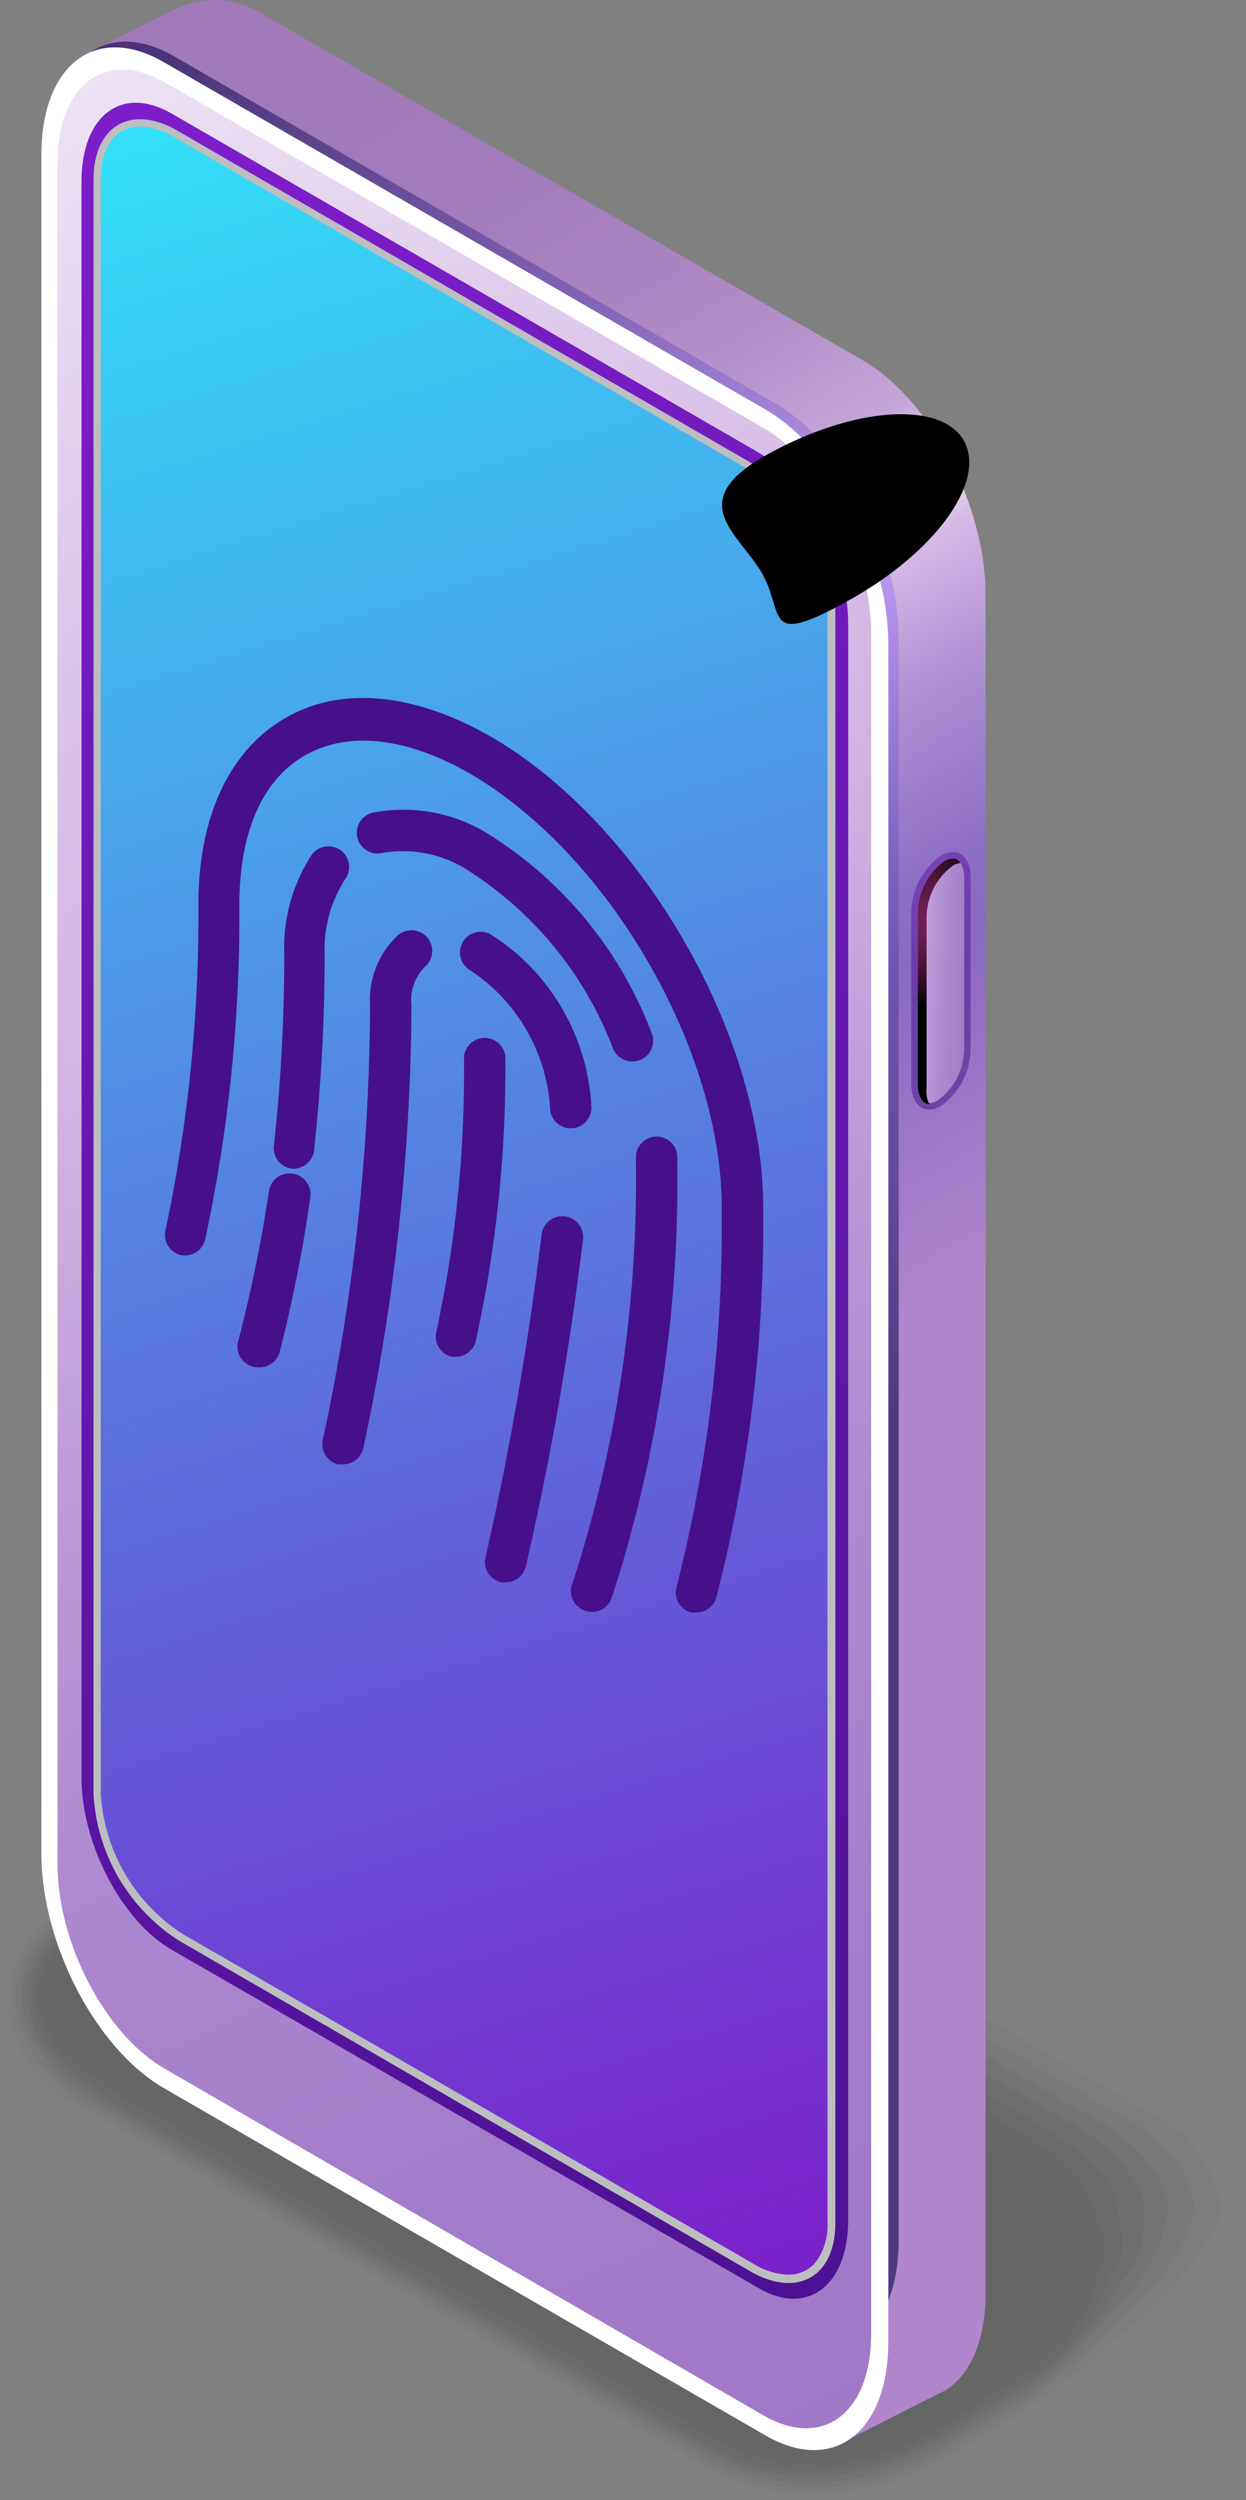 <svg xmlns="http://www.w3.org/2000/svg" xmlns:xlink="http://www.w3.org/1999/xlink" viewBox="0 0 60.23 120.83">
    <rect x="0" y="0" width="60.23" height="120.83" fill="#808080" stroke="none"/>
    <defs>
        <style>
            .cls-1{isolation:isolate;}.cls-2{opacity:0.2;}.cls-3{opacity:0;}.cls-4{opacity:0.09;}.cls-5{opacity:0.18;}.cls-6{opacity:0.27;}.cls-7{opacity:0.36;}.cls-8{opacity:0.45;}.cls-9{opacity:0.55;}.cls-10{opacity:0.64;}.cls-11{opacity:0.73;}.cls-12{opacity:0.82;}.cls-13{opacity:0.91;}.cls-14{fill:url(#linear-gradient);}.cls-15{mix-blend-mode:screen;opacity:0.6;fill:url(#radial-gradient);}.cls-16{fill:#fff;}.cls-17{fill:url(#New_Gradient_Swatch_copy_34);}.cls-18{fill:url(#New_Gradient_Swatch_copy_36);}.cls-19{fill:#bcbec0;mix-blend-mode:multiply;}.cls-20{opacity:0.5;fill:url(#New_Gradient_Swatch_copy_36-2);}.cls-21{fill:url(#New_Gradient_Swatch_copy_34-2);}.cls-22,.cls-25{mix-blend-mode:color-dodge;}.cls-22{fill:url(#radial-gradient-2);}.cls-23{fill:url(#New_Gradient_Swatch_copy_26);}.cls-24{fill:#45108a;}.cls-25{fill:url(#radial-gradient-3);}
        </style>
        <linearGradient id="linear-gradient" x1="-1231.01" y1="2.05" x2="-1191.69" y2="70.16"
                        gradientTransform="translate(1224.61)" gradientUnits="userSpaceOnUse">
            <stop offset="0.06" stop-color="#9f79b8"/>
            <stop offset="0.26" stop-color="#a17bba"/>
            <stop offset="0.36" stop-color="#a783bf"/>
            <stop offset="0.43" stop-color="#b290c9"/>
            <stop offset="0.49" stop-color="#c1a1d5"/>
            <stop offset="0.51" stop-color="#c4a5d7"/>
            <stop offset="0.52" stop-color="#cdb3dd"/>
            <stop offset="0.53" stop-color="#dbc8e7"/>
            <stop offset="0.55" stop-color="#efe7f4"/>
            <stop offset="0.56" stop-color="#fff"/>
            <stop offset="0.57" stop-color="#ece0f3"/>
            <stop offset="0.58" stop-color="#ddc8ea"/>
            <stop offset="0.59" stop-color="#d4b9e5"/>
            <stop offset="0.6" stop-color="#d1b4e3"/>
            <stop offset="0.66" stop-color="#b395d6"/>
            <stop offset="0.72" stop-color="#9c7dcb"/>
            <stop offset="0.77" stop-color="#8e6ec5"/>
            <stop offset="0.81" stop-color="#8969c3"/>
            <stop offset="1" stop-color="#b086cc"/>
        </linearGradient>
        <radialGradient id="radial-gradient" cx="-1182.37" cy="26.26" r="41.99" gradientTransform="translate(1224.61)"
                        gradientUnits="userSpaceOnUse">
            <stop offset="0" stop-color="#af8afc"/>
            <stop offset="1" stop-color="#10054d"/>
        </radialGradient>
        <linearGradient id="New_Gradient_Swatch_copy_34" x1="-1176.55" y1="114.46" x2="-1237.68" y2="-14.69"
                        gradientTransform="translate(1224.61)" gradientUnits="userSpaceOnUse">
            <stop offset="0" stop-color="#9f79c8"/>
            <stop offset="0.14" stop-color="#a27dca"/>
            <stop offset="0.27" stop-color="#ac88cf"/>
            <stop offset="0.4" stop-color="#bc9bd7"/>
            <stop offset="0.52" stop-color="#d1b4e3"/>
            <stop offset="0.65" stop-color="#dbc4e9"/>
            <stop offset="0.9" stop-color="#f4edf8"/>
            <stop offset="1" stop-color="#fff"/>
        </linearGradient>
        <linearGradient id="New_Gradient_Swatch_copy_36" x1="43.2" y1="142.28" x2="10.01" y2="7.55"
                        gradientUnits="userSpaceOnUse">
            <stop offset="0.1" stop-color="#45108a"/>
            <stop offset="1" stop-color="#7c1dc9"/>
        </linearGradient>
        <linearGradient id="New_Gradient_Swatch_copy_36-2" x1="46.67" y1="50.61" x2="39.79" y2="32"
                        xlink:href="#New_Gradient_Swatch_copy_36"/>
        <linearGradient id="New_Gradient_Swatch_copy_34-2" x1="-1176.87" y1="47.5" x2="-1184.09" y2="47.19"
                        xlink:href="#New_Gradient_Swatch_copy_34"/>
        <radialGradient id="radial-gradient-2" cx="-1180.06" cy="44.43" r="4.24" gradientTransform="translate(1224.61)"
                        gradientUnits="userSpaceOnUse">
            <stop offset="0" stop-color="#711f56"/>
            <stop offset="0.16" stop-color="#6c1e52"/>
            <stop offset="0.36" stop-color="#5c1946"/>
            <stop offset="0.58" stop-color="#431233"/>
            <stop offset="0.82" stop-color="#200918"/>
            <stop offset="1"/>
        </radialGradient>
        <linearGradient id="New_Gradient_Swatch_copy_26" x1="40.11" y1="115.35" x2="3.18" y2="-4.5"
                        gradientUnits="userSpaceOnUse">
            <stop offset="0.03" stop-color="#7c1dc9"/>
            <stop offset="0.21" stop-color="#6e41d2"/>
            <stop offset="0.62" stop-color="#4c9be8"/>
            <stop offset="1" stop-color="#2af6ff"/>
        </linearGradient>
        <radialGradient id="radial-gradient-3" cx="447.8" cy="-8087.12" r="10.53"
                        gradientTransform="matrix(0.62, -0.34, 0.16, 0.29, 1060.28, 2511.21)"
                        gradientUnits="userSpaceOnUse">
            <stop offset="0" stop-color="#4b61b8"/>
            <stop offset="0.13" stop-color="#38498a"/>
            <stop offset="0.27" stop-color="#273360"/>
            <stop offset="0.41" stop-color="#19203e"/>
            <stop offset="0.55" stop-color="#0e1223"/>
            <stop offset="0.7" stop-color="#06080f"/>
            <stop offset="0.84" stop-color="#020204"/>
            <stop offset="1"/>
        </radialGradient>
    </defs>
    <g class="cls-1">
        <g id="Слой_2" data-name="Слой 2">
            <g id="Layer_1" data-name="Layer 1">
                <g class="cls-2">
                    <path class="cls-3"
                          d="M39.25,120.83a10.23,10.23,0,0,1-5.15-1.25l-15.57-9L3,101.6a5.47,5.47,0,0,1-3-4.72c0-2.09,1.3-4,3.56-5.35l11.15-7A12.76,12.76,0,0,1,21,83a10.37,10.37,0,0,1,5.16,1.24l15.57,9,15.57,9a5.46,5.46,0,0,1,3,4.71c0,2.1-8.58,8.71-10.84,10l-3.88,2.29A12.64,12.64,0,0,1,39.25,120.83Z"/>
                    <path class="cls-4"
                          d="M3.7,91.77l7.88-4.94c.07,0,2.91-1.79,3-1.81a12.59,12.59,0,0,1,6.11-1.45,12.77,12.77,0,0,1,2.19.24,10.14,10.14,0,0,1,2.8,1l15.16,8.76,3.69,2.14L56,102.36a5.62,5.62,0,0,1,3,4.47c0,.85-1.28,2.66-3.13,4.43a47.38,47.38,0,0,1-6.44,5.31l-3.82,2.29a13.71,13.71,0,0,1-2.8,1.19,13.85,13.85,0,0,1-3.37.49,10.24,10.24,0,0,1-5.11-1.16l-.86-.48-14.56-8.42-2.79-1.61L3.48,101.58A6.05,6.05,0,0,1,.42,97.37c0-.1,0-.21,0-.31C.22,95,1.43,93.08,3.7,91.77Z"/>
                    <path class="cls-5"
                          d="M3.84,92l7.66-4.82c.12-.07,2.76-1.68,2.91-1.71a12.19,12.19,0,0,1,6-1.31,11.69,11.69,0,0,1,2.11.27,10.69,10.69,0,0,1,2.71,1L39.94,94l3.59,2.08,11.14,6.43c1.54.89,3.06,2.67,3.06,4.23a8.18,8.18,0,0,1-2.44,4.2,37.23,37.23,0,0,1-5.85,5.27l-3.78,2.28a14.82,14.82,0,0,1-2.75,1.22,13.88,13.88,0,0,1-3.32.54,10.14,10.14,0,0,1-5.07-1.07l-.85-.47-14.42-8.33-2.75-1.59L4,101.57a6.81,6.81,0,0,1-3.18-4l-.06-.31C.44,95.29,1.55,93.33,3.84,92Z"/>
                    <path class="cls-6"
                          d="M4,92.24l7.44-4.68c.19-.12,2.62-1.58,2.85-1.63a11.94,11.94,0,0,1,5.8-1.17,12.94,12.94,0,0,1,2.05.31,11.22,11.22,0,0,1,2.61,1.05L39.05,94.4l3.5,2,10.82,6.25c1.37.79,3.11,2.59,3.11,4a7,7,0,0,1-1.75,4c-1.56,1.82-3.68,4.31-5.27,5.23l-3.73,2.27a17,17,0,0,1-2.7,1.24,13.52,13.52,0,0,1-3.26.6,10.14,10.14,0,0,1-5-1c-.08,0-.78-.43-.85-.47l-14.26-8.24-2.73-1.57L4.52,101.55c-1.29-.74-3-2.58-3.3-3.85,0-.1-.06-.19-.08-.29C.65,95.54,1.68,93.57,4,92.24Z"/>
                    <path class="cls-7"
                          d="M4.11,92.48l7.21-4.56c.26-.15,2.49-1.47,2.79-1.54a11.63,11.63,0,0,1,5.65-1,12.2,12.2,0,0,1,2,.34,12.86,12.86,0,0,1,2.51,1l13.92,8,3.4,2,10.5,6.07c1.2.69,3.17,2.52,3.17,3.74,0,.6.27,2.56-1.07,3.75a13.35,13.35,0,0,1-4.69,5.18l-3.68,2.25A19.08,19.08,0,0,1,43.15,119a13.55,13.55,0,0,1-3.21.65,10,10,0,0,1-5-.89c-.11,0-.75-.4-.84-.46L20,110.17l-2.7-1.56L5,101.54C3.91,100.89,1.7,99,1.63,97.86a2.33,2.33,0,0,1-.11-.28C.87,95.79,1.8,93.81,4.11,92.48Z"/>
                    <path class="cls-8"
                          d="M4.25,92.72l7-4.44A27.37,27.37,0,0,1,14,86.83a11.55,11.55,0,0,1,5.5-.88,12.29,12.29,0,0,1,1.9.38,13.92,13.92,0,0,1,2.42,1l13.51,7.8,3.29,1.91L50.77,103c1,.59,3.22,2.46,3.22,3.5,0,.51.77,2.5-.38,3.52a9.47,9.47,0,0,1-4.1,5.13l-3.64,2.25a24.14,24.14,0,0,1-2.59,1.31,13.27,13.27,0,0,1-3.17.7,9.82,9.82,0,0,1-5-.81c-.13,0-.72-.37-.84-.44l-14-8.07-2.68-1.54-12.11-7C4.6,101,2.1,99,2,98a2.1,2.1,0,0,1-.13-.26C1.08,96,1.93,94.05,4.25,92.72Z"/>
                    <path class="cls-9"
                          d="M4.38,93l6.77-4.31a22.17,22.17,0,0,1,2.66-1.36,11.32,11.32,0,0,1,5.35-.73A11.38,11.38,0,0,1,21,87,18.31,18.31,0,0,1,23.32,88l13.09,7.57,3.19,1.84,9.87,5.7c.85.49,3.27,2.39,3.27,3.26,0,.42,1.27,2.44.31,3.29,0,1.73-1.59,4-3.52,5.09L46,117c-.4.22-2.1,1.19-2.55,1.34a13.81,13.81,0,0,1-3.12.75,9.72,9.72,0,0,1-4.92-.72,9.23,9.23,0,0,1-.83-.43l-13.82-8-2.64-1.53-12-6.92C5.28,101,2.49,99,2.44,98.18l-.16-.24C1.29,96.28,2.06,94.29,4.38,93Z"/>
                    <path class="cls-10"
                          d="M4.52,93.19,11.06,89a17.88,17.88,0,0,1,2.6-1.27,11.06,11.06,0,0,1,5.19-.59,12.56,12.56,0,0,1,1.76.45,21,21,0,0,1,2.24,1L35.53,96l3.09,1.78,9.55,5.52c.68.4,3.33,2.32,3.33,3,0,.34,1.76,2.39,1,3.07.43,1.63-.89,3.86-2.93,5L46,116.62c-.32.18-2.14,1.25-2.5,1.38a14,14,0,0,1-3.07.81,9.72,9.72,0,0,1-4.88-.64c-.18-.07-.67-.33-.83-.42l-13.67-7.9-2.61-1.51L6.6,101.49C6,101.12,2.89,99,2.84,98.35c-.06-.08-.13-.16-.18-.24C1.5,96.53,2.18,94.54,4.52,93.19Z"/>
                    <path class="cls-11"
                          d="M4.66,93.43,11,89.36a14.67,14.67,0,0,1,2.54-1.17,10.71,10.71,0,0,1,5-.46,12.94,12.94,0,0,1,1.69.48c.29.09,1.91.93,2.14,1.06l12.27,7.09,3,1.73,9.23,5.33c.51.3,3.38,2.25,3.38,2.77,0,.26,2.26,2.34,1.68,2.85.87,1.53-.2,3.75-2.35,5l-3.49,2.22c-.23.14-2.18,1.31-2.45,1.41a14.63,14.63,0,0,1-3,.86,9.72,9.72,0,0,1-4.84-.55c-.21-.08-.64-.31-.83-.41l-13.51-7.81-2.59-1.5L7.12,101.48c-.48-.28-3.84-2.49-3.87-3A2.13,2.13,0,0,1,3,98.29C1.71,96.79,2.31,94.78,4.66,93.43Z"/>
                    <path class="cls-12"
                          d="M4.79,93.66l6.09-3.93a11.74,11.74,0,0,1,2.48-1.09,10.45,10.45,0,0,1,4.89-.31,14,14,0,0,1,1.62.51c.19.06,1.88,1,2,1.07l11.86,6.85,2.88,1.66,8.92,5.16c.34.19,3.43,2.18,3.43,2.52,0,.17,2.76,2.28,2.38,2.62,1.29,1.44.49,3.64-1.77,5l-3.45,2.21c-.15.09-2.21,1.37-2.39,1.44a15,15,0,0,1-3,.91,9.45,9.45,0,0,1-4.79-.47,5.78,5.78,0,0,1-.83-.4L21.8,109.64l-2.56-1.48-11.6-6.7c-.32-.18-4-2.47-4-2.79l-.23-.21C1.92,97,2.44,95,4.79,93.66Z"/>
                    <path class="cls-13"
                          d="M4.93,93.9l5.87-3.81a9.94,9.94,0,0,1,2.41-1,10.28,10.28,0,0,1,4.73-.17,14,14,0,0,1,1.55.55c.1,0,1.87,1,2,1.07l11.44,6.61,2.79,1.61,8.6,5A38,38,0,0,1,47.75,106c0,.09,3.26,2.23,3.07,2.4,1.72,1.34,1.19,3.53-1.19,4.9l-3.4,2.2c-.07,0-2.25,1.43-2.34,1.46a13.8,13.8,0,0,1-2.93,1,9.34,9.34,0,0,1-4.75-.38,5.28,5.28,0,0,1-.83-.39l-13.22-7.63-2.52-1.46L8.17,101.45C8,101.36,4.07,99,4.06,98.83a2.93,2.93,0,0,1-.26-.19C2.13,97.29,2.56,95.26,4.93,93.9Z"/>
                    <path d="M35.6,117,20,108,4.46,99c-2.16-1.24-1.88-3.42.6-4.85l5.65-3.69C13.2,89,17,88.86,19.12,90.1l15.57,9,15.57,9c2.15,1.24,1.88,3.42-.61,4.86L44,116.63C41.52,118.07,37.75,118.23,35.6,117Z"/>
                </g>
                <path class="cls-14"
                      d="M39.76,116.39,10.68,99.6c-3.27-1.89-5.93-7-5.93-11.34V6.18C4.75,4,2.92,3.47,4,2.67c0,0,4.53-2.26,4.58-2.28a4.28,4.28,0,0,1,4,.23L41.7,17.41c3.28,1.89,5.94,7,5.94,11.34v82.08c0,2.32-.76,4-2,4.73-.07,0-5.09,2.58-5.17,2.61C39.46,118.52,41.19,117.22,39.76,116.39Z"/>
                <path class="cls-15"
                      d="M37.5,112.77,8.43,96c-3.28-1.9-5.94-7-5.94-11.35V7.22c0-4.38,2.66-6.39,5.94-4.49L37.5,19.51c3.28,1.9,5.94,7,5.94,11.35v77.42C43.44,112.65,40.78,114.66,37.5,112.77Z"/>
                <path class="cls-16"
                      d="M37,117.7,7.91,100.91C4.63,99,2,93.94,2,89.57V7.5C2,3.12,4.63,1.11,7.91,3L37,19.79c3.28,1.9,5.94,7,5.94,11.35v82.07C42.92,117.58,40.26,119.59,37,117.7Z"/>
                <path class="cls-17"
                      d="M2.78,90.08V7.92C2.78,4.08,5.11,2.32,8,4L36.9,20.68c2.88,1.66,5.21,6.11,5.21,9.94v82.17c0,3.83-2.33,5.6-5.21,3.94L8,100C5.11,98.37,2.78,93.92,2.78,90.08Z"/>
                <path class="cls-18"
                      d="M3.94,85.91V8.78c0-3.21,1.95-4.68,4.36-3.29L36.6,21.83C39,23.22,41,26.94,41,30.15v77.13c0,3.21-2,4.68-4.35,3.29L8.3,94.23C5.89,92.84,3.94,89.12,3.94,85.91Z"/>
                <path class="cls-19"
                      d="M8.62,6.34C6.35,5,4.52,6.08,4.52,8.68v78a9,9,0,0,0,4.1,7.09l27.65,16c2.27,1.31,4.11.26,4.11-2.34v-78a9,9,0,0,0-4.11-7.08Z"/>
                <path class="cls-20"
                      d="M44.05,52.36V44.09a3.43,3.43,0,0,1,1.44-2.74h0c.79-.46,1.43,0,1.43,1.08v8.28a3.45,3.45,0,0,1-1.43,2.74h0C44.69,53.91,44.05,53.42,44.05,52.36Z"/>
                <path class="cls-21"
                      d="M44.92,53.31c-.41,0-.56-.51-.56-1V44.09a3.15,3.15,0,0,1,1.28-2.47.82.82,0,0,1,.42-.13c.41,0,.55.51.55.94v8.28a3.12,3.12,0,0,1-1.28,2.47A.81.81,0,0,1,44.92,53.31Z"/>
                <path class="cls-22"
                      d="M44.79,52.58V44.3a3.12,3.12,0,0,1,1.28-2.47.81.81,0,0,1,.36-.12.42.42,0,0,0-.37-.22.82.82,0,0,0-.42.13,3.15,3.15,0,0,0-1.28,2.47v8.27c0,.44.15,1,.56,1h0A1.42,1.42,0,0,1,44.79,52.58Z"/>
                <path class="cls-23"
                      d="M40,107.38a3,3,0,0,1-.55,1.92,1.69,1.69,0,0,1-1.36.63h0a3.39,3.39,0,0,1-1.66-.52L8.8,93.45a8.69,8.69,0,0,1-3.93-6.78v-78c0-1.57.73-2.55,1.91-2.55a3.39,3.39,0,0,1,1.66.52l27.65,16A8.66,8.66,0,0,1,40,29.38Z"/>
                <path class="cls-24"
                      d="M22.06,65.57a.86.86,0,0,1-.22,0,1,1,0,0,1-.75-1.2,59,59,0,0,0,1.34-12.91v-.3a1,1,0,0,1,2,0v.3A61.35,61.35,0,0,1,23,64.8,1,1,0,0,1,22.06,65.57Z"/>
                <path class="cls-24"
                      d="M16.58,70.77l-.23,0a1,1,0,0,1-.74-1.21,101.86,101.86,0,0,0,2.28-21,4.24,4.24,0,0,1,1.37-3.38,1,1,0,1,1,1.26,1.56,2.27,2.27,0,0,0-.63,1.82A104.63,104.63,0,0,1,17.56,70,1,1,0,0,1,16.58,70.77Z"/>
                <path class="cls-24"
                      d="M27.59,54.53a1,1,0,0,1-1-1,8.63,8.63,0,0,0-3.85-6.63,1,1,0,0,1-.37-1.37,1,1,0,0,1,1.37-.36,10.52,10.52,0,0,1,4.85,8.36A1,1,0,0,1,27.59,54.53Z"/>
                <path class="cls-24"
                      d="M24.45,76.47a.93.93,0,0,1-.23,0,1,1,0,0,1-.75-1.2,154.32,154.32,0,0,0,2.71-15.6,1,1,0,1,1,2,.23A152.63,152.63,0,0,1,25.42,75.7,1,1,0,0,1,24.45,76.47Z"/>
                <path class="cls-24"
                      d="M33.67,77.93a1.17,1.17,0,0,1-.26,0,1,1,0,0,1-.71-1.22,70.5,70.5,0,0,0,2.19-18v-.31c0-7.68-5.45-17.08-12.15-21-3.07-1.77-5.91-2.09-8-.89s-3.17,3.75-3.17,7.24A74.6,74.6,0,0,1,9.92,59.89a1,1,0,0,1-1.2.76A1,1,0,0,1,8,59.46,73.21,73.21,0,0,0,9.59,43.72c0-4.23,1.48-7.42,4.17-9s6.26-1.25,10,.9C31,39.83,36.89,50,36.89,58.32v.31a72.2,72.2,0,0,1-2.26,18.55A1,1,0,0,1,33.67,77.93Z"/>
                <path class="cls-24"
                      d="M12.51,66.08a1,1,0,0,1-1-1.25A69.59,69.59,0,0,0,13,57.57a1,1,0,0,1,1.13-.85A1,1,0,0,1,15,57.85a68.73,68.73,0,0,1-1.48,7.48A1,1,0,0,1,12.51,66.08Z"/>
                <path class="cls-24"
                      d="M14.24,56.48h-.11a1,1,0,0,1-.89-1.11,84.15,84.15,0,0,0,.5-9.26,8.26,8.26,0,0,1,1.32-4.79,1,1,0,0,1,1.63,1.16,6.3,6.3,0,0,0-1,3.63,85.69,85.69,0,0,1-.51,9.48A1,1,0,0,1,14.24,56.48Z"/>
                <path class="cls-24"
                      d="M30.56,51.3a1,1,0,0,1-.93-.63,17.63,17.63,0,0,0-6.89-8.53,5.81,5.81,0,0,0-4.25-.92,1,1,0,0,1-1.21-.72A1,1,0,0,1,18,39.28a7.77,7.77,0,0,1,5.75,1.12,19.46,19.46,0,0,1,7.75,9.53,1,1,0,0,1-.56,1.3A1,1,0,0,1,30.56,51.3Z"/>
                <path class="cls-24"
                      d="M28.6,77.9a.91.91,0,0,1-.32-.06,1,1,0,0,1-.63-1.26l.17-.51a63.32,63.32,0,0,0,2.92-19.84v-.3a1,1,0,0,1,2,0v.3a65.24,65.24,0,0,1-3,20.47l-.17.51A1,1,0,0,1,28.6,77.9Z"/>
                <path class="cls-25"
                      d="M46.6,21.31c1.08,2-1.42,5.4-5.58,7.71s-3.07.68-4.16-1.27-3.92-3.48.24-5.79S45.51,19.36,46.6,21.31Z"/>
            </g>
        </g>
    </g>
</svg>
